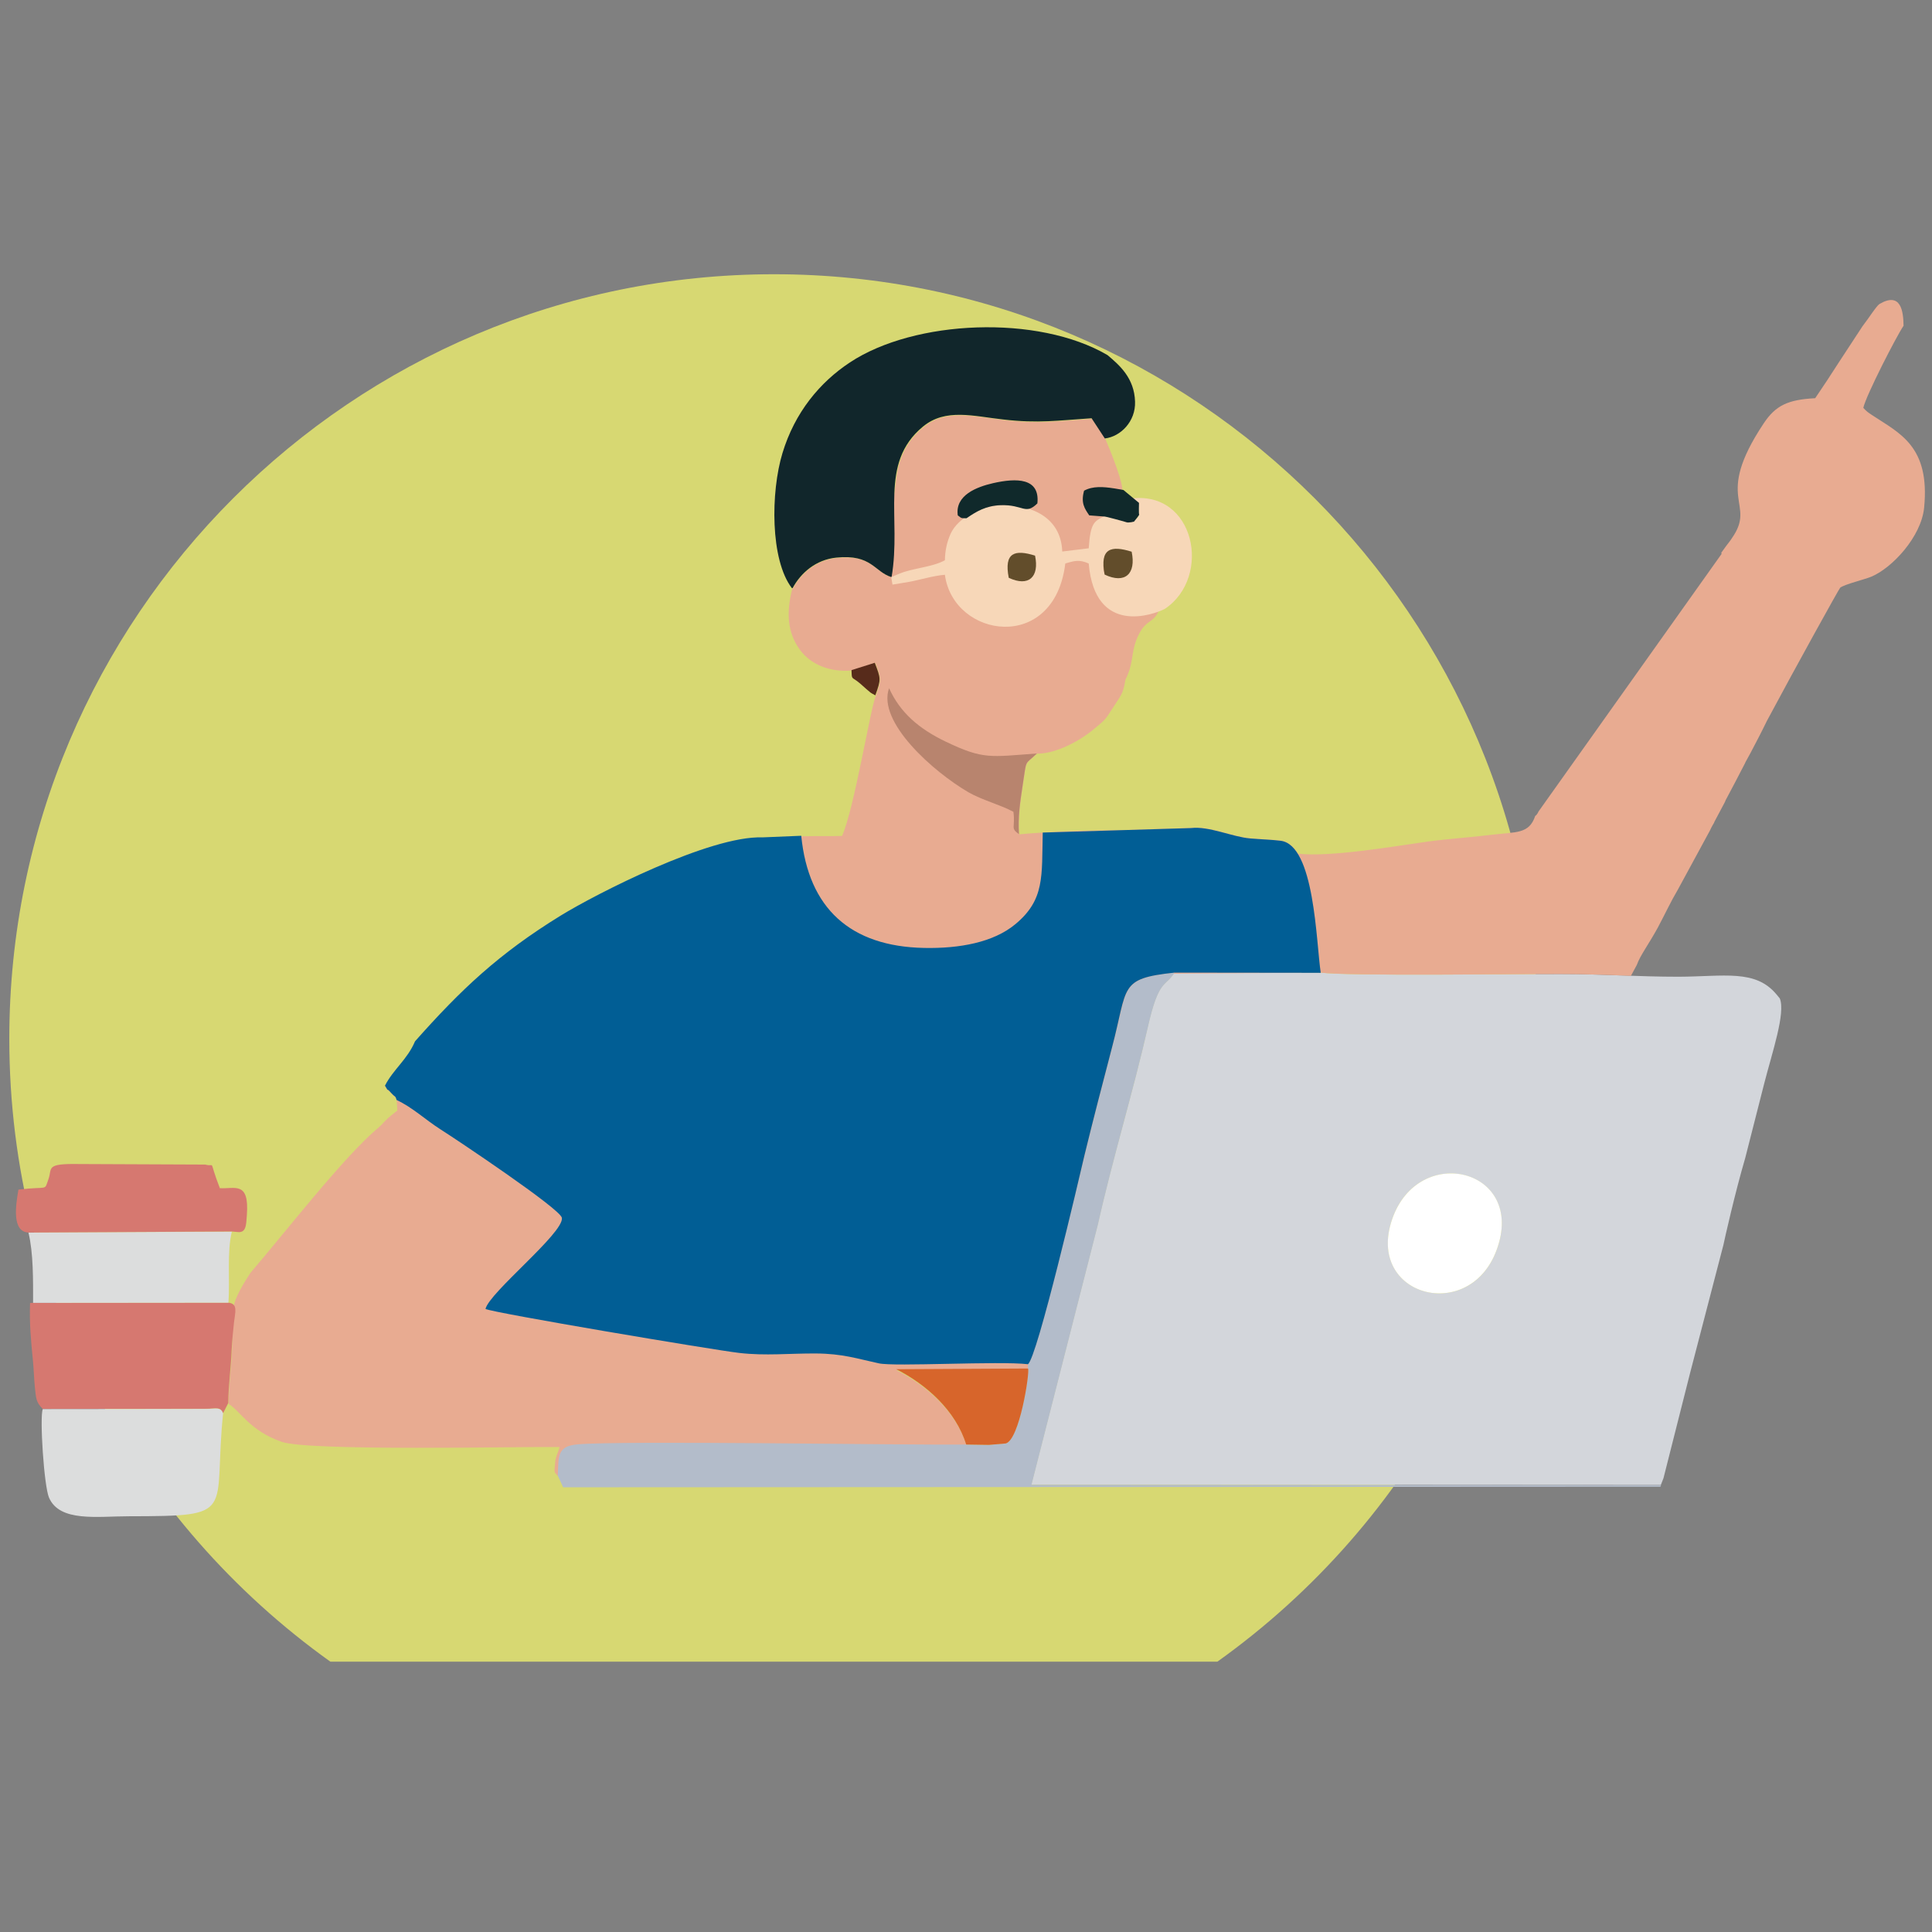 <?xml version="1.0" encoding="utf-8"?>
<!-- Generator: Adobe Illustrator 22.1.0, SVG Export Plug-In . SVG Version: 6.00 Build 0)  -->
<svg version="1.1" id="Layer_1" xmlns="http://www.w3.org/2000/svg" xmlns:xlink="http://www.w3.org/1999/xlink" x="0px" y="0px"
	 viewBox="0 0 1080 1080" style="enable-background:new 0 0 1080 1080;" xml:space="preserve">
<rect x="0" y="0" width="1080" height="1080" fill="#808080" stroke="none"/>
<style type="text/css">
	.st0{fill:#D7D872;}
	.st1{fill:#D3D6DB;}
	.st2{fill:#E8AB91;}
	.st3{fill:#11262B;}
	.st4{fill:#B3BCCA;}
	.st5{fill:#F7D7B8;}
	.st6{fill:#FFFFFF;}
	.st7{fill:#D67870;}
	.st8{fill:#DCDDDD;}
	.st9{fill:#D7652B;}
	.st10{fill:#B8846E;}
	.st11{fill:#10292B;}
	.st12{fill:#572B1B;}
	.st13{fill:#624D2B;}
	.st14{fill:#015E95;}
</style>
<g>
	<path class="st0" d="M432.7,153.3c236,0,427.3,191.4,427.3,427.4c0,143.6-70.8,270.6-179.5,348.2H184.7
		C76.1,851.3,5.2,724.2,5.2,580.7C5.2,344.6,196.6,153.3,432.7,153.3z"/>
	<path class="st1" d="M836.6,698.8c-15.2,41.3-73.1,25.9-58.4-17.2C792.9,638.6,853.3,653.4,836.6,698.8z M994.9,558.1l-1.9-2.3
		c-11.8-14.1-29.3-9.9-54.6-9.8c-23.1,0-42.4-1.5-65.7-1.5c-23.9-0.1-118.7,1.3-134.4-0.8l-81.8-0.1c-5.1,8.3-8.8,3.2-15,30.8
		c-8.1,36-19.6,73.1-27.8,109.8l-37.2,145.7l351.9,0.2l1.5-3.8l14.9-58.9l18.6-71.5c0.6-3,6.5-29.2,12.2-48.6l0,0l10.6-41.6l0,0
		C990.6,588.5,998.3,566.1,994.9,558.1z"/>
	<path class="st2" d="M738.3,543.7c15.7,2,110.5,0.7,134.4,0.8c13.9,0,26.4,0.5,39,1l3.3-6.1c1.9-5.4,6.5-11.3,11.8-21
		c4-7.5,7-14.1,11.3-21.4l17.8-32.8c0.9-2,1.7-3.3,2.4-4.5h-0.1l6.1-11.5l0.1-0.3l0.1-0.2l0.1-0.3c1.6-3.1,3.4-6.5,5.4-10.2l0,0
		l5.6-10.8l0.1-0.3l2.8-5.1c3-5.7,6.2-11.8,9.2-18c16.3-30.5,40.4-74,41-74.5c2.8-2,13.4-4.5,17.3-6.1c11.8-4.9,28-22.4,29.6-38.6
		c3.4-34.4-13.8-41.6-28.7-51.5c-3.1-2-3.4-2.3-5.3-4.3c1.5-6.9,18.6-40.2,22.5-45.9c-0.1-8.2-1.5-19.1-13.4-12.2
		c-1.7,1-6.2,8.2-9.5,12.4l-11.6,17.7c-0.6,0.9-1.1,1.7-1.7,2.6c-4.4,6.9-8.9,13.7-13.2,20c-15.2,0.8-22.1,4-28.8,14.1
		c-28.5,42.9-3.6,44.1-17.8,64.2c-0.3,0.6-0.8,1.1-1.1,1.6c-1.3,1.6-2.8,3.7-4.8,6.5l0.2,0.6L860,453.7c0,0-0.7,1.8-1.8,2.4l0,0
		c-3.4,10.2-10.6,8.9-24,10.5c-11.8,1.5-23.8,2.2-35.8,3.8c-18.6,2.6-54.7,8.9-72.8,6.8c-2.6-4.1-5.7-6.8-9.6-7.3
		c-4.7-0.6-11.3-0.8-17-1.3c-9.9-0.8-23-7-33.1-5.8l-41,1.3c-14,0-29.2,0.5-41.9,1.3l0,0l0,0c-4.9,0.3-9.4,0.6-13.3,1
		c-0.6-9.6,0.6-17.6,1.9-26.2c2.6-16.8,0.9-11.9,8.1-18.9c10.7,0.1,24.1-7.3,31.5-13.5c6.8-5.7,6.1-4.7,10.9-12.1
		c3.8-6.1,5.8-7.4,7-15.7c4.6-9.1,3.1-14.2,6.1-22.2c5.1-13.1,10-8.1,13.2-18.2c-0.6,0.4-1.2,0.8-1.7,1c0.2-0.8,0.4-1.7,0.6-2.7
		c1-5.6,1.7-15.2-1.3-25.1c-3-9.8-9.7-19.9-13.6-25.6c-4-5.6-5.2-6.8-5.6-8.5c-0.2-1-0.2-2.2-0.1-3.4c3.3-1-6.9-25.6-8.8-29.9
		l-7.4-11.3c-18.6,1.2-29.7,3-49.3,0.7c-16.6-1.9-32.3-6.5-45,4c-10.9,9-14.5,19.9-15.6,32.1c-0.8,5.8-2.2,17.2-2.9,25.7
		c-0.7,8.7-0.6,14.5-0.3,18.3c0.3,3.1,0.6,5,0.2,7.5c-8.8-3.3-10.8-12.5-29.9-10.5c-11.6,1.2-20,8.7-24.4,17l-0.4,0.1
		c-3.3,13-3,24.4,4.3,34.3c5.9,8,16.4,12.6,29,11.5l13.1-4.1c3.3,8.9,3.5,9,0.3,18.2c-3.1,7.2-12.1,63.4-18.9,78.4
		c-5.8,0.2-14.3,0-22.5,0.2l-0.1-0.1l-21.9,1c-29.2-1-92.8,31.5-112.8,43.8c-34.4,21.2-55.5,41.1-81.3,70.2
		c-4.3,10.2-12.2,15.7-16.8,24.8c2.9,4.8-0.2-0.1,3.6,4.2c2.3,2.5,2.2,1.3,2.9,3.8l0.3,5.6c-2.6,2.1-4.4,3.3-7.1,6.1
		c-1.7,1.7-1.3,1.6-3.4,3.4c-19.4,16.2-52.8,59.4-71.5,81.1c-13.8,20.9-9.5,22.1-10.4,43.6c-0.4,10.6-1.9,19.1-1.9,29.8
		c6.7,4.1,11.8,15,29.7,21.2c15.2,5.3,133.4,2.6,155.3,2.9c-1.2,4.5-2.2,5-2.5,8.9c-0.6,6.4-0.5,4.7,1.8,7.6
		c0.4-11.1-0.4-16.6,11.1-17.5c25.3-2.2,183.4,0.6,217.1,0.1c-5.8-18.9-22.3-33.5-39.1-42l73.7-0.4v-2.4
		c5.1-3.1,28.7-104.2,31.7-117.1c4.6-18.9,10.2-40.4,15.3-59.9c9.1-34.3,3.6-38.5,34.9-41.9L738.3,543.7z M533.9,529
		c0.6,0,1.2-0.1,1.8-0.2C535.1,528.9,534.5,529,533.9,529z"/>
	<path class="st3" d="M442.7,328.8l0.4-0.1c4.5-8.3,12.8-15.8,24.4-17c19.8-2,21.2,7.9,30.8,10.9h0.1c5.7-33.3-7.4-63.5,17.5-84.1
		c12.7-10.5,28.3-5.8,45-4c19.6,2.3,30.8,0.5,49.3-0.7l7.4,11.3c8.8-1,17.3-9.5,16.9-20.6c-0.4-13.1-8.6-20.3-15.4-26
		c-38.9-22.8-107.9-19.8-144,4.1c-16.8,11.1-30.8,27.9-37.7,50.7C430.8,275,430.5,313,442.7,328.8z"/>
	<path class="st4" d="M574.6,762.6v2.4c1,2.4-4.7,40-12.5,41.9l-9.4,0.8c-4.2,0-8.5-0.2-12.7-0.2c-33.8,0.4-191.8-2.3-217.1-0.1
		c-11.5,1-10.6,6.4-11.1,17.5l3,6.5l613.4-0.3l1.8-4.7l-1.5,3.8l-351.9-0.2l37.2-145.7c8.2-36.7,19.6-73.8,27.8-109.8
		c6.2-27.6,9.8-22.5,15-30.8c-31.2,3.4-25.7,7.6-34.9,41.9c-5.1,19.5-10.7,41-15.3,59.9C603.3,658.3,579.7,759.5,574.6,762.6z"/>
	<path class="st5" d="M566.2,321.2c-2-10,2.4-11.1,10.2-8.7C578.1,320.9,573.9,324.9,566.2,321.2z M498.2,322.6l0.7,4.2l9.1-1.5
		c5.7-1,13.8-3.5,20.2-4c4.7,35.4,61.2,44.2,67.3-6.3c5.3-1.6,7.9-2.3,13.1,0c3.5,40.8,36.4,28.5,42.5,25.4
		c26.7-17.7,17-67.1-19.8-61.6l-1.3,1.6l0,0c-8.9,2.6-7.2,3.5-13.2,8.4c-5,2.6-7.3,3.5-8.2,17.7l-14.8,1.8
		c-0.7-19.4-17.7-26.4-34.4-25.9c-10.4,0.4-23.9,6.6-28.1,16.2c-1.9,4.3-3,9-3.1,14.6c-7.4,4-18,4.3-25.7,7.6
		c-0.3,0.1-0.7,0.3-1,0.4L498.2,322.6z M630.8,281.9l5.1,1.3c1.1,6.3,0.8,5.6-3.1,8.7l-2.9,0.2c0,1.1,0.1,2.1,0.1,3
		c0-0.9-0.1-1.9-0.1-3l-7.8-3.5C626,283.9,625.7,285.5,630.8,281.9L630.8,281.9z M630,295.1c0,0.9,0,1.7,0.1,2.6
		C630,296.8,630,296,630,295.1z M630.1,299.1c0,0.7,0,1.4,0.1,1.9C630.1,300.5,630.1,299.8,630.1,299.1z M630.2,301.7
		c0.1,0.3,0.1,0.7,0.1,1C630.2,302.4,630.2,302,630.2,301.7z M630.4,304.6c0.1,0.2,0.1,0.5,0.1,0.7
		C630.5,305,630.5,304.8,630.4,304.6z M617.4,320.8c-2.4-7.6,2.6-14.6,8.6-8.6C632,318.1,625.2,323.5,617.4,320.8z"/>
	<path class="st6" d="M836.6,698.8c16.8-45.4-43.6-60.3-58.4-17.2C763.4,724.7,821.4,740.1,836.6,698.8z"/>
	<path class="st7" d="M23.9,787.6l91-0.1c6,0,8.3-1.3,9.8,2.5l2.9-5.7c0.1-10.6,1.5-19.1,1.9-29.8c0.3-5.6,0.8-10.6,1.3-15.2
		c0.7-6,2.3-10.5-3.1-11.1l-109.2,0.1l-1.7,0.1c-0.4,11.6,0.5,21,1.6,32.1c0.5,5,0.6,10.2,1.1,15.1C20.2,781.6,20,783.7,23.9,787.6z
		"/>
	<path class="st8" d="M18.5,728.3l109.2-0.1c0.9-12.9-0.9-28.3,1.9-39.7L15.9,689C18.7,700.6,18.5,715.5,18.5,728.3z"/>
	<path class="st8" d="M124.7,790.1c-1.5-3.8-3.8-2.5-9.8-2.5l-91,0.1c-1.8,4.6,0.7,43.1,3.5,49.5c6,13.8,27,10.4,44.7,10.4
		C133.5,847.5,119,846.4,124.7,790.1z"/>
	<path class="st7" d="M15.9,689l113.6-0.6l3.2,0.3c4.9,0.6,4.9-3.7,5.3-9.5c1.4-19.1-6.7-14.5-15.1-15c-6.7-17.3-2-11.5-8.2-13.2
		l-70.6-0.3c-18.9-0.3-14.8,2.2-17,8.4c-2.5,7,0.3,3.8-16.8,5.9C8.8,673.8,6.5,688.5,15.9,689z"/>
	<path class="st9" d="M540.1,807.5c4.2,0,8.5,0.2,12.7,0.2l9.4-0.8c7.7-1.9,13.5-39.5,12.5-41.9l-73.7,0.4
		C517.8,773.9,534.3,788.6,540.1,807.5z"/>
	<path class="st10" d="M569.6,466.3c-0.6-9.6,0.6-17.6,1.9-26.2c2.6-16.8,0.9-11.9,8.1-18.9c-26.1,1.9-29.8,3.5-50.9-6.6
		c-15-7.2-25.5-16.2-31.7-29.9c-6.8,18.9,24.8,46.8,44.4,58.2c7.7,4.4,17.4,6.8,25.1,10.9C567.7,462.9,564.6,462.7,569.6,466.3z"/>
	<path class="st11" d="M540.3,289.7c5.4-3.7,10.7-7,19.1-7.3c12.7-0.4,13.7,5.7,20.5-1c1.5-14.3-11.6-14.3-24.8-11.3
		c-9.1,2.1-21.3,6.7-19.7,18C537.6,289.7,536.9,289.7,540.3,289.7z"/>
	<path class="st11" d="M628,273.9l-2.2-0.4h-0.1c-1-0.2-1.9-0.3-2.9-0.5h-0.1c-5.8-0.9-11.8-1.4-16.7,1.3c-1.9,6.9,0.3,10,2.9,13.8
		l7.9,0.6l0,0c1.2-0.2,12.2,3.1,13.2,3.3c0.9,0.3,3.9-0.4,3.9-0.4s3.3-4,2.9-4c-0.3,0-0.1-6.5-0.1-6.5L628,273.9z"/>
	<path class="st12" d="M476,374.6c0.2,5.9-0.1,3.3,4.7,7.4c1.6,1.3,1.8,1.7,3.5,3.1c3.1,2.6,1.7,1.7,5.1,3.6
		c3.3-9.1,3.1-9.3-0.3-18.2L476,374.6z"/>
	<path class="st13" d="M563.9,323c11.1,5.2,17.2-0.4,14.7-12.4C567.4,307.1,561.1,308.7,563.9,323z"/>
	<path class="st13" d="M617.5,321.2c11.4,5.4,17.7-0.4,15.1-12.8C621.1,304.8,614.6,306.4,617.5,321.2z"/>
	<path class="st14" d="M426.1,468.1c-29.2-1-92.8,31.5-112.8,43.8c-34.4,21.2-55.5,41.1-81.3,70.2c-4.3,10.2-12.2,15.7-16.8,24.8
		c2.9,4.8-0.2-0.1,3.6,4.2c2.3,2.5,2.2,1.3,2.9,3.8c9,4.2,15.9,10.9,24.5,16.4c7.8,4.9,67.3,44.6,67.9,49.5
		c1.2,8.4-40.6,41.7-42.7,50.9c3.6,2.1,127.8,23,141.9,24.6c14.5,1.7,28.2,0.2,42.8,0.3c15,0.1,23,2.9,35.1,5.5
		c8.8,2,67.2-1.4,83.4,0.5c5.1-3.1,28.7-104.2,31.7-117.1c4.6-18.9,10.2-40.4,15.3-59.9c9.1-34.3,3.6-38.5,34.9-41.9l81.8,0.1
		c-2.6-17.3-3.4-71.4-22.4-73.8c-4.7-0.6-11.3-0.8-17-1.3c-9.9-0.8-23-7-33.1-5.8l-82.9,2.5c-0.6,24.3,1.3,37.5-15.4,51.3
		c-12.2,10.1-31.1,13.6-50.9,13.2c-41.2-0.8-64.7-22.1-68.7-62.7L426.1,468.1z"/>
</g>
</svg>
